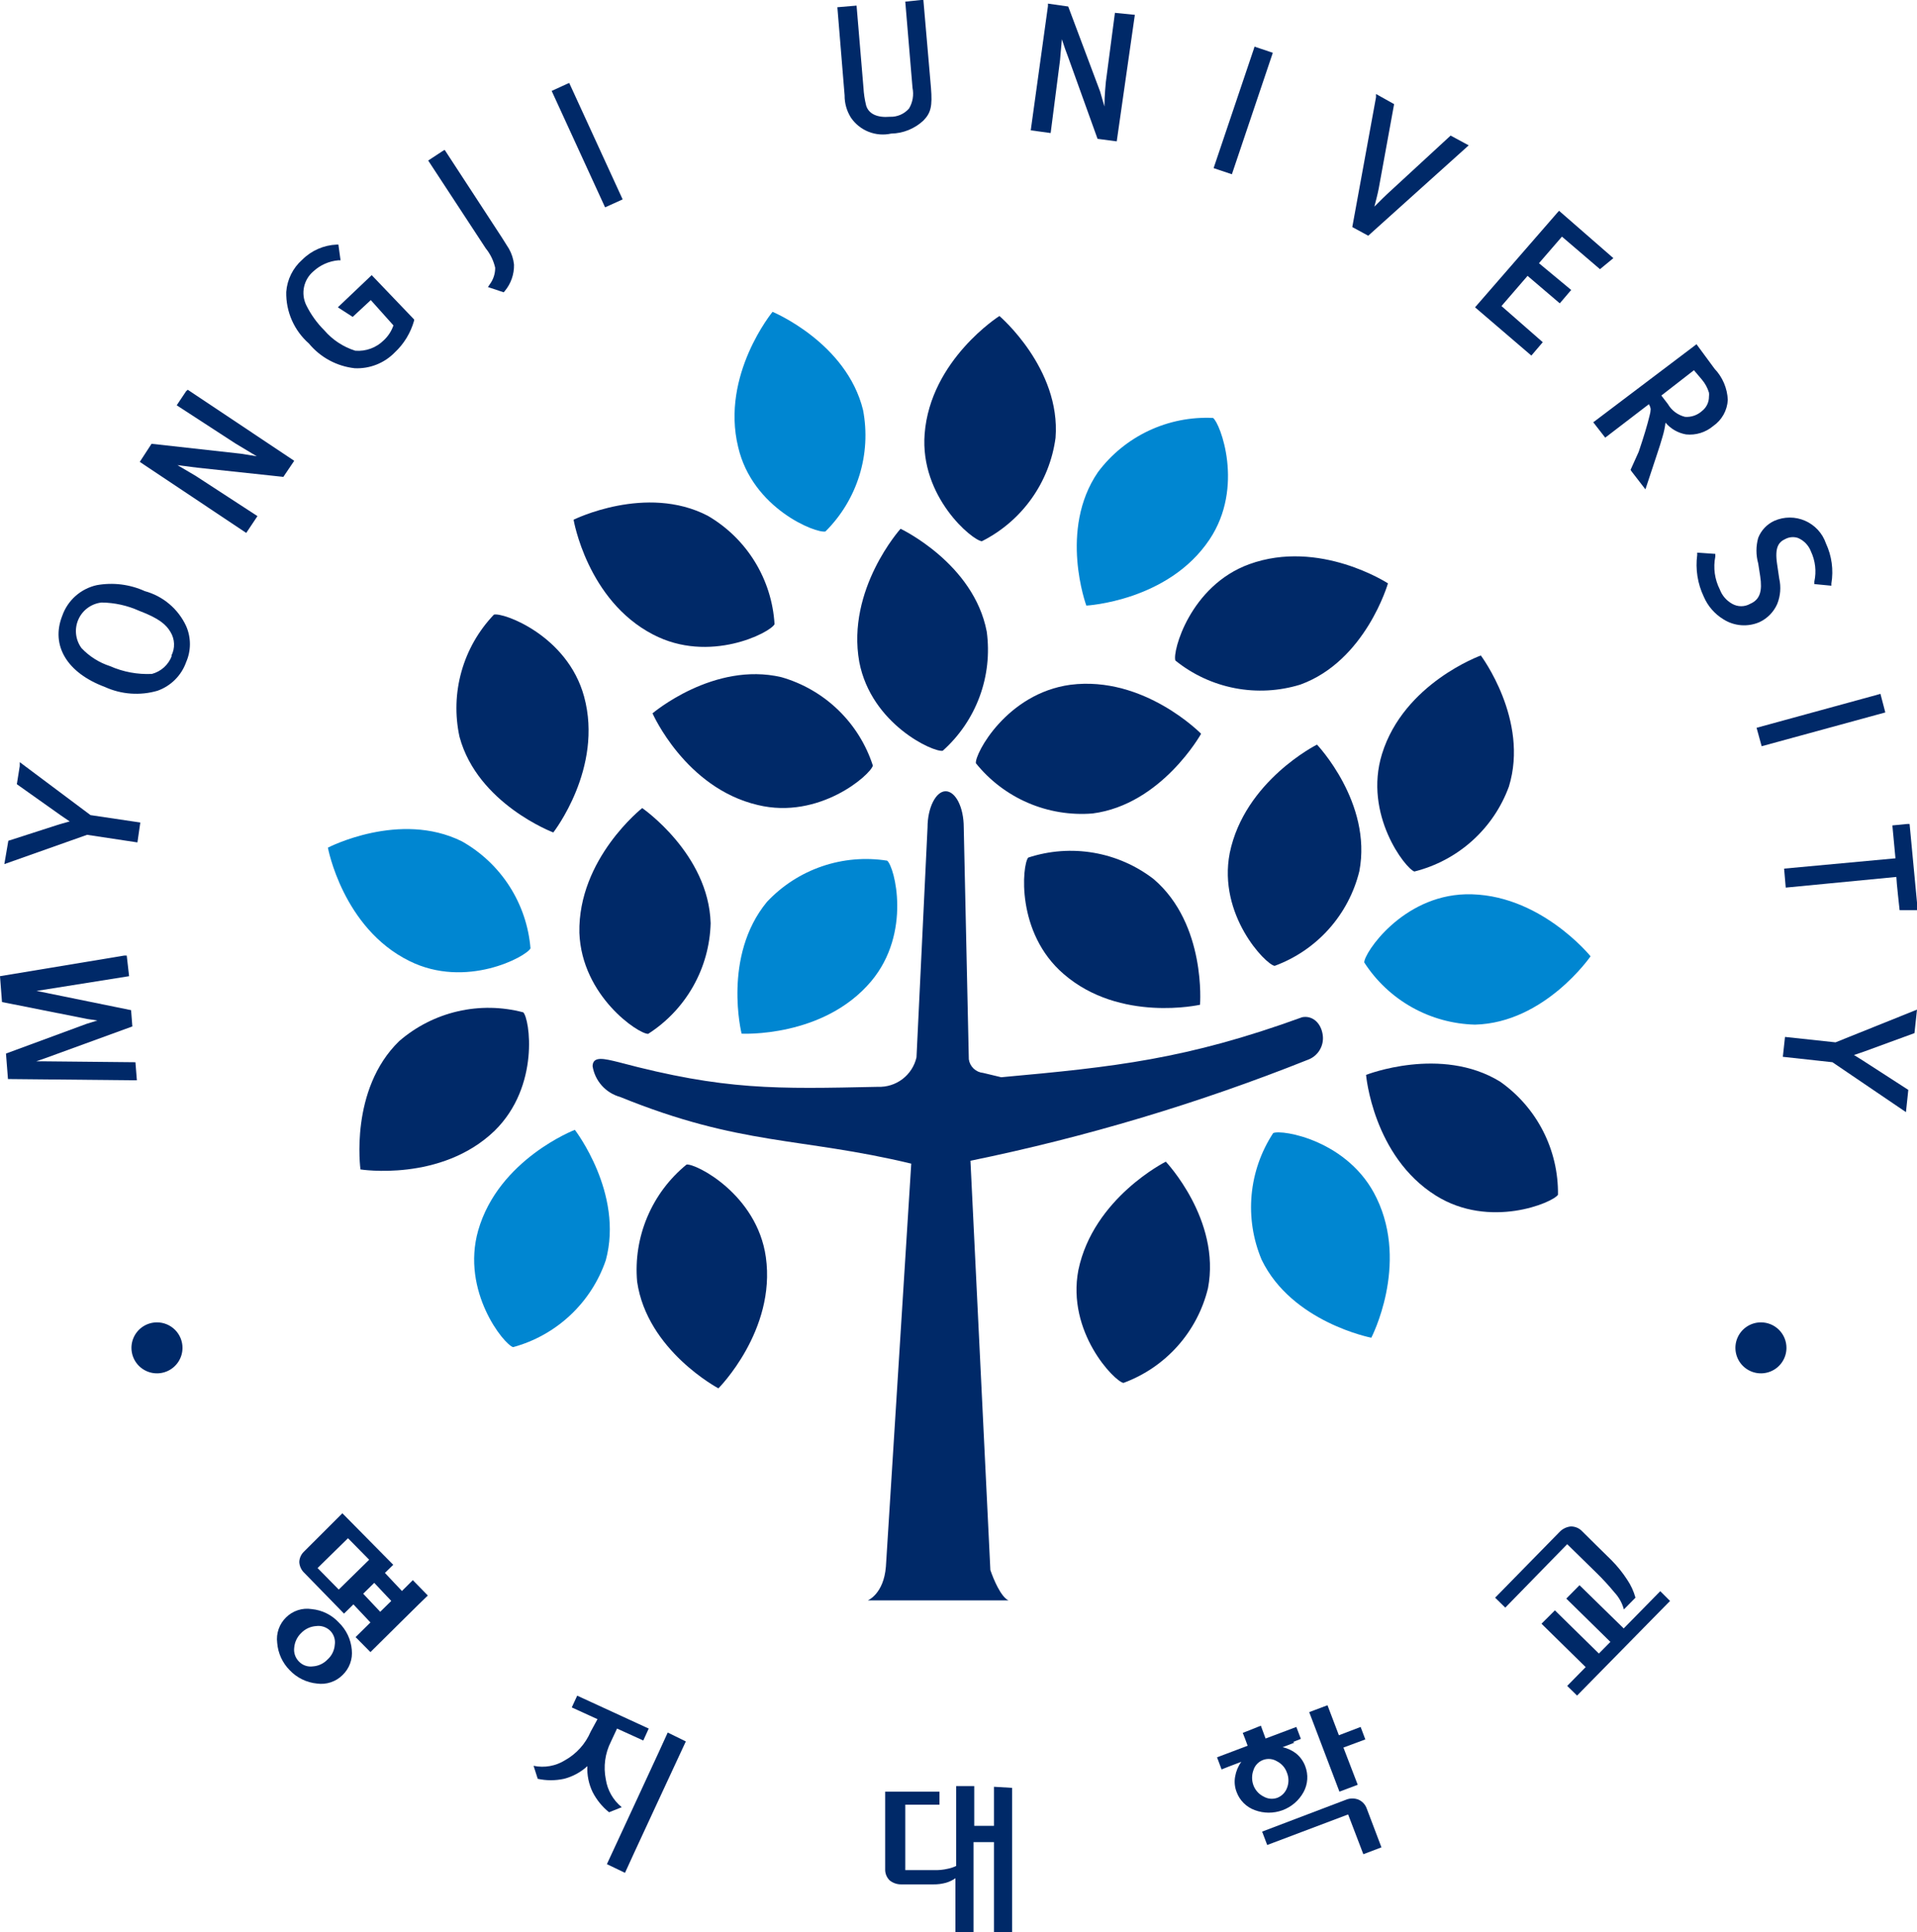 
<svg width="248" height="250" viewBox="0 0 248 250" fill="none" xmlns="http://www.w3.org/2000/svg">
<g clip-path="url(#clip0_97_70)">
<path d="M202.747 199.804L206.518 203.499C207.345 204.306 208.127 205.157 208.861 206.049C209.441 206.671 209.86 207.426 210.079 208.248L211.578 206.727C211.349 205.894 210.985 205.104 210.5 204.388C209.91 203.478 209.227 202.632 208.462 201.862C208.462 201.862 204.598 198.073 204.574 198.026C204.197 197.684 203.702 197.5 203.192 197.511C202.66 197.57 202.164 197.81 201.787 198.19L193.425 206.727L194.737 208.014L202.747 199.804Z" fill="#002968"/>
<path d="M210.055 210.704L204.34 205.113L202.63 206.844L208.345 212.458H208.322L206.846 213.955L201.155 208.365L199.421 210.095L205.136 215.709L202.747 218.142L204.012 219.382V219.405L216.051 207.148L214.787 205.885L210.055 210.704Z" fill="#002968"/>
<path d="M128.591 231.194V236.246H126.038V231.1H123.696V241.439C123.332 241.616 122.946 241.742 122.548 241.813C122.033 241.931 121.506 241.985 120.978 241.977H117.114V233.51H121.541V231.825H114.514V241.837C114.502 242.11 114.548 242.382 114.649 242.636C114.75 242.89 114.903 243.12 115.099 243.31C115.524 243.651 116.054 243.833 116.598 243.825H120.744C121.298 243.833 121.85 243.762 122.384 243.614C122.819 243.487 123.23 243.289 123.602 243.03V250.047H125.944V238.351H128.591V250.047H130.933V231.334L128.591 231.194Z" fill="#002968"/>
<path d="M86.383 224.177L88.725 225.323C88.725 225.323 80.832 242.305 80.855 242.328L78.513 241.205C78.513 241.205 86.406 224.2 86.383 224.177ZM79.825 223.662L79.028 225.37C78.272 226.873 78.041 228.586 78.373 230.235C78.589 231.649 79.324 232.933 80.434 233.837L78.794 234.492C77.907 233.778 77.181 232.885 76.663 231.872C76.164 230.83 75.931 229.681 75.983 228.527C75.127 229.315 74.089 229.877 72.962 230.165C71.843 230.408 70.685 230.408 69.566 230.165L69.027 228.481C70.428 228.775 71.889 228.515 73.102 227.756C74.578 226.928 75.739 225.637 76.405 224.083L77.295 222.446L73.969 220.925L74.672 219.405L83.924 223.662L83.221 225.206L79.825 223.662Z" fill="#002968"/>
<path d="M176.818 234.024C176.729 233.766 176.587 233.528 176.402 233.327C176.216 233.126 175.991 232.965 175.741 232.855C175.236 232.658 174.676 232.658 174.172 232.855L163.28 236.995L163.936 238.726L174.406 234.773L176.373 239.919L178.716 239.03L176.818 234.024Z" fill="#002968"/>
<path d="M173.211 224.527L171.736 220.645L169.37 221.533L173.281 231.825L175.647 230.936L173.797 226.118L176.631 225.065L176.022 223.451L173.211 224.527Z" fill="#002968"/>
<path d="M167.285 225.393L168.292 224.995L167.707 223.452L163.725 224.949L163.116 223.288L160.774 224.223L161.078 224.995L161.406 225.884L157.448 227.381L158.033 228.948L159.04 228.551L160.586 227.966C160.179 228.528 159.906 229.176 159.79 229.861C159.664 230.536 159.729 231.232 159.977 231.872C160.174 232.409 160.485 232.896 160.89 233.3C161.295 233.704 161.782 234.015 162.32 234.211C163.479 234.65 164.758 234.656 165.921 234.226C167.083 233.795 168.051 232.96 168.644 231.872C168.919 231.363 169.08 230.8 169.117 230.223C169.153 229.645 169.064 229.067 168.855 228.527C168.616 227.888 168.212 227.323 167.683 226.89C167.167 226.488 166.567 226.208 165.927 226.071L167.449 225.487L167.285 225.393ZM166.512 231.311C166.407 231.607 166.24 231.877 166.022 232.103C165.804 232.329 165.54 232.505 165.247 232.621C164.957 232.725 164.647 232.765 164.339 232.737C164.032 232.708 163.734 232.613 163.467 232.457C162.862 232.157 162.393 231.639 162.156 231.007C161.921 230.373 161.921 229.676 162.156 229.042C162.249 228.743 162.409 228.468 162.624 228.24C162.839 228.012 163.104 227.836 163.397 227.725C163.691 227.615 164.006 227.573 164.319 227.602C164.631 227.632 164.933 227.732 165.201 227.896C165.806 228.201 166.268 228.729 166.489 229.369C166.743 229.99 166.751 230.684 166.512 231.311Z" fill="#002968"/>
<path d="M55.348 206.446L53.404 204.458L51.998 205.862L49.797 203.523L50.874 202.47L44.292 195.804L39.35 200.739C39.158 200.916 39.004 201.129 38.895 201.366C38.787 201.603 38.726 201.859 38.718 202.119C38.748 202.665 38.992 203.178 39.397 203.546L44.503 208.786L45.721 207.593L47.923 209.932L46.002 211.826L47.923 213.768C47.923 213.768 55.325 206.423 55.348 206.446ZM43.824 205.675L41.084 202.891L45.019 199.032L47.759 201.815L43.824 205.675ZM49.188 208.552L46.986 206.213L48.415 204.809L50.617 207.148L49.188 208.552Z" fill="#002968"/>
<path d="M45.51 213.464C45.395 212.121 44.795 210.866 43.824 209.932C42.906 208.942 41.655 208.326 40.31 208.201C39.714 208.108 39.104 208.158 38.531 208.345C37.957 208.532 37.435 208.851 37.008 209.277C36.574 209.7 36.244 210.218 36.044 210.791C35.845 211.363 35.782 211.974 35.86 212.575C35.965 213.906 36.537 215.157 37.476 216.107C38.406 217.093 39.663 217.708 41.013 217.838C41.611 217.922 42.221 217.866 42.794 217.675C43.367 217.485 43.888 217.164 44.316 216.738C44.752 216.32 45.087 215.807 45.294 215.24C45.501 214.672 45.575 214.064 45.51 213.464ZM40.474 215.616C40.145 215.662 39.81 215.628 39.496 215.518C39.182 215.409 38.899 215.225 38.671 214.984C38.438 214.751 38.262 214.467 38.157 214.154C38.051 213.842 38.019 213.51 38.062 213.183C38.125 212.461 38.45 211.788 38.975 211.288C39.483 210.765 40.168 210.448 40.896 210.4C41.227 210.354 41.564 210.386 41.88 210.491C42.197 210.597 42.486 210.773 42.723 211.008C42.957 211.245 43.131 211.534 43.233 211.85C43.335 212.167 43.361 212.504 43.309 212.832C43.253 213.561 42.917 214.24 42.372 214.727C41.873 215.25 41.196 215.568 40.474 215.616Z" fill="#002968"/>
<path d="M106.784 68.769C108.818 66.749 110.325 64.262 111.174 61.526C112.023 58.79 112.189 55.888 111.656 53.073C109.525 44.325 99.945 40.349 99.945 40.349C99.945 40.349 93.222 48.512 95.495 57.845C97.345 65.821 105.59 69.049 106.784 68.769Z" fill="#0086D1"/>
<path d="M156.932 54.079C154.064 53.94 151.204 54.507 148.607 55.731C146.009 56.954 143.752 58.797 142.036 61.096C136.929 68.558 140.536 78.359 140.536 78.359C140.536 78.359 151.124 77.797 156.464 69.821C161.031 63.014 157.846 54.734 156.932 54.079Z" fill="#0086D1"/>
<path d="M68.629 122.708C68.394 119.851 67.463 117.095 65.915 114.681C64.368 112.267 62.251 110.269 59.751 108.86C51.694 104.861 42.419 109.679 42.419 109.679C42.419 109.679 44.339 120.088 52.959 124.345C60.29 127.994 68.09 123.784 68.629 122.708Z" fill="#0086D1"/>
<path d="M66.38 174.308C69.148 173.554 71.688 172.135 73.779 170.173C75.87 168.212 77.447 165.768 78.373 163.057C80.715 154.402 74.367 146.192 74.367 146.192C74.367 146.192 64.506 149.981 61.859 159.221C59.634 167.103 65.209 173.98 66.38 174.308Z" fill="#0086D1"/>
<path d="M176.49 124.532C178.041 126.939 180.158 128.931 182.657 130.334C185.155 131.736 187.96 132.507 190.825 132.579C199.843 132.345 205.769 123.737 205.769 123.737C205.769 123.737 199.093 115.48 189.584 115.714C181.386 115.948 176.467 123.316 176.49 124.532Z" fill="#0086D1"/>
<path d="M164.709 146.613C163.138 149.012 162.181 151.759 161.919 154.613C161.658 157.468 162.101 160.343 163.21 162.986C167.121 171.103 177.404 173.091 177.404 173.091C177.404 173.091 182.276 163.735 178.107 155.057C174.546 147.549 165.81 146.098 164.709 146.613Z" fill="#0086D1"/>
<path d="M114.771 111.363C111.94 110.916 109.042 111.168 106.331 112.097C103.619 113.027 101.178 114.606 99.219 116.696C93.433 123.714 95.939 133.748 95.939 133.748C95.939 133.748 106.503 134.31 112.687 126.988C117.98 120.696 115.732 112.135 114.771 111.363Z" fill="#0086D1"/>
<path d="M63.897 79.528C61.918 81.6 60.477 84.125 59.702 86.882C58.926 89.638 58.838 92.543 59.447 95.341C61.789 104.019 71.58 107.714 71.58 107.714C71.58 107.714 78.091 99.387 75.562 90.124C73.407 82.218 65.068 79.201 63.897 79.528Z" fill="#002968"/>
<path d="M201.553 154.589C201.59 151.724 200.928 148.892 199.621 146.341C198.315 143.789 196.405 141.594 194.057 139.947C186.422 135.269 176.725 139.081 176.725 139.081C176.725 139.081 177.615 149.607 185.766 154.706C192.722 159.057 200.897 155.618 201.553 154.589Z" fill="#002968"/>
<path d="M126.249 98.756C128.04 100.987 130.352 102.746 132.981 103.879C135.611 105.013 138.478 105.486 141.333 105.258C150.28 104.112 155.386 94.943 155.386 94.943C155.386 94.943 148.008 87.388 138.475 88.604C130.23 89.727 126.085 97.563 126.249 98.756Z" fill="#002968"/>
<path d="M182.978 112.767C185.76 112.07 188.329 110.704 190.46 108.788C192.592 106.871 194.221 104.463 195.205 101.773C197.852 93.165 191.575 84.815 191.575 84.815C191.575 84.815 181.62 88.394 178.786 97.563C176.373 105.399 181.831 112.392 182.978 112.767Z" fill="#002968"/>
<path d="M67.692 130.988C64.916 130.255 62.004 130.211 59.207 130.859C56.411 131.508 53.816 132.828 51.647 134.707C45.182 140.976 46.635 151.315 46.635 151.315C46.635 151.315 57.081 152.975 63.991 146.309C69.894 140.508 68.511 131.76 67.692 130.988Z" fill="#002968"/>
<path d="M88.819 150.683C86.597 152.498 84.853 154.828 83.739 157.469C82.624 160.111 82.173 162.985 82.425 165.84C83.713 174.752 92.941 179.641 92.941 179.641C92.941 179.641 100.413 172.156 99.078 162.659C97.93 154.543 90.014 150.519 88.819 150.683Z" fill="#002968"/>
<path d="M83.853 133.772C86.268 132.226 88.267 130.113 89.676 127.617C91.085 125.122 91.86 122.32 91.934 119.457C91.677 110.474 83.081 104.557 83.081 104.557C83.081 104.557 74.765 111.106 74.953 120.696C75.257 128.906 82.635 133.818 83.853 133.772Z" fill="#002968"/>
<path d="M121.962 97.142C124.1 95.233 125.737 92.829 126.73 90.142C127.722 87.455 128.039 84.566 127.654 81.727C125.968 72.886 116.505 68.418 116.505 68.418C116.505 68.418 109.478 76.231 111.164 85.657C112.71 93.703 120.768 97.376 121.962 97.142Z" fill="#002968"/>
<path d="M112.921 99.06C112.039 96.331 110.499 93.861 108.436 91.867C106.374 89.872 103.852 88.414 101.093 87.622C92.332 85.563 84.416 92.3 84.416 92.3C84.416 92.3 88.655 101.96 98.024 104.159C106.011 106.1 112.64 100.229 112.921 99.06Z" fill="#002968"/>
<path d="M100.202 80.768C100.031 77.899 99.152 75.117 97.644 72.668C96.136 70.22 94.046 68.181 91.559 66.734C83.572 62.594 74.203 67.248 74.203 67.248C74.203 67.248 75.96 77.681 84.486 82.102C91.77 85.914 99.64 81.868 100.202 80.768Z" fill="#002968"/>
<path d="M152.06 85.47C154.292 87.272 156.934 88.499 159.752 89.042C162.571 89.584 165.479 89.426 168.222 88.581C176.678 85.517 179.559 75.482 179.559 75.482C179.559 75.482 170.705 69.704 161.617 73.002C153.958 75.786 151.639 84.347 152.06 85.47Z" fill="#002968"/>
<path d="M133.018 110.966C135.745 110.07 138.651 109.855 141.481 110.34C144.31 110.825 146.978 111.996 149.25 113.749C156.089 119.597 155.246 130.006 155.246 130.006C155.246 130.006 144.917 132.345 137.632 126.053C131.378 120.696 132.245 111.878 133.018 110.966Z" fill="#002968"/>
<path d="M164.896 124.977C167.589 123.986 169.996 122.351 171.908 120.214C173.819 118.076 175.176 115.503 175.858 112.72C177.544 103.878 170.377 96.346 170.377 96.346C170.377 96.346 161.008 101.025 159.087 110.381C157.541 118.38 163.702 124.766 164.896 124.977Z" fill="#002968"/>
<path d="M145.338 178.939C148.028 177.949 150.433 176.313 152.341 174.176C154.249 172.038 155.6 169.465 156.277 166.682C157.963 157.841 150.819 150.309 150.819 150.309C150.819 150.309 141.45 154.987 139.506 164.343C137.983 172.343 144.144 178.705 145.338 178.939Z" fill="#002968"/>
<path d="M127.022 70.032C129.58 68.744 131.786 66.853 133.447 64.521C135.109 62.19 136.175 59.489 136.555 56.652C137.257 47.67 129.294 40.887 129.294 40.887C129.294 40.887 120.369 46.547 119.62 56.138C118.988 64.301 125.804 69.938 127.022 70.032Z" fill="#002968"/>
<path d="M171.127 133.959C170.916 132.321 169.745 131.362 168.456 131.62C153.466 137.07 144.19 138.052 129.528 139.385L127.186 138.824C126.725 138.781 126.292 138.585 125.956 138.267C125.62 137.949 125.402 137.527 125.335 137.07L124.679 107.059C124.679 104.416 123.602 102.381 122.337 102.381C121.072 102.381 119.995 104.51 119.995 107.059L118.566 136.812C118.31 137.929 117.671 138.921 116.76 139.618C115.849 140.314 114.723 140.67 113.577 140.625C100.413 140.906 93.738 141.093 80.059 137.444C78.162 136.976 76.686 136.602 76.663 137.958C76.812 138.892 77.227 139.763 77.859 140.468C78.49 141.173 79.31 141.682 80.223 141.935C95.869 148.297 103.482 147.104 117.887 150.566L114.608 202.704C114.326 206.259 112.265 207.078 112.265 207.078H130.465C129.481 206.61 128.544 204.388 128.122 203.148L125.546 150.192C140.442 147.14 155.037 142.772 169.159 137.14C169.802 136.915 170.349 136.476 170.707 135.897C171.065 135.318 171.213 134.634 171.127 133.959Z" fill="#002968"/>
<path d="M5.809 137.327H4.685L5.223 137.14L5.832 136.929L17.122 132.812L16.958 130.707L4.685 128.205H4.216H4.802L16.7 126.31L16.396 123.643H16.068L0 126.31L0.258 129.655L11.313 131.853L12.601 132.041L11.173 132.485L0.773 136.321L1.031 139.619L17.708 139.783L17.52 137.444L5.809 137.327Z" fill="#002968"/>
<path d="M2.553 98.615V99.13L2.178 101.469L7.917 105.539L9.018 106.287L7.753 106.638L1.077 108.79L0.562 111.808L11.266 108.018L17.778 109.001L18.153 106.428L11.711 105.469L2.553 98.615Z" fill="#002968"/>
<path d="M18.738 76.488C16.788 75.603 14.615 75.334 12.508 75.716C11.491 75.943 10.549 76.425 9.77 77.117C8.992 77.808 8.402 78.687 8.057 79.669C6.535 83.505 8.666 87.06 13.562 88.885C15.701 89.861 18.12 90.035 20.378 89.376C21.231 89.073 22.006 88.585 22.646 87.945C23.286 87.306 23.776 86.532 24.079 85.68C24.402 84.943 24.57 84.146 24.57 83.341C24.57 82.536 24.402 81.739 24.079 81.002C23.57 79.907 22.829 78.936 21.907 78.157C20.985 77.377 19.903 76.807 18.738 76.488ZM22.228 84.862C22.017 85.428 21.673 85.937 21.224 86.344C20.776 86.751 20.237 87.044 19.652 87.201C17.794 87.289 15.942 86.944 14.241 86.195C12.83 85.739 11.557 84.934 10.54 83.856C10.154 83.329 9.914 82.71 9.843 82.061C9.772 81.412 9.873 80.757 10.137 80.159C10.4 79.562 10.816 79.044 11.344 78.658C11.871 78.273 12.49 78.032 13.14 77.961C14.821 77.979 16.48 78.345 18.012 79.037C20.612 80.02 21.502 80.838 22.041 81.751C22.33 82.214 22.493 82.745 22.514 83.29C22.534 83.836 22.412 84.378 22.158 84.862H22.228Z" fill="#002968"/>
<path d="M24.079 50.617L22.861 52.442L30.45 57.377L33.213 59.038L31.199 58.711L19.605 57.424L18.082 59.763L31.855 68.956L33.307 66.781L25.297 61.564L22.954 60.184L25.507 60.512L36.657 61.705L38.062 59.623L24.289 50.43L24.079 50.617Z" fill="#002968"/>
<path d="M43.707 39.764L45.627 41.004L47.97 38.829L50.898 42.103C50.649 42.835 50.222 43.494 49.656 44.021C49.175 44.502 48.595 44.873 47.956 45.107C47.317 45.342 46.634 45.434 45.956 45.378C44.4 44.887 43.013 43.971 41.95 42.735C40.993 41.781 40.202 40.674 39.608 39.46C39.262 38.733 39.166 37.913 39.335 37.126C39.505 36.339 39.93 35.63 40.545 35.109C41.428 34.294 42.556 33.792 43.754 33.683H44.058L43.777 31.648H43.566C41.88 31.717 40.283 32.418 39.093 33.612C37.887 34.678 37.147 36.173 37.031 37.776C37.004 39.033 37.251 40.281 37.757 41.433C38.263 42.584 39.014 43.611 39.959 44.442C41.441 46.241 43.567 47.391 45.885 47.647C46.843 47.692 47.799 47.534 48.692 47.183C49.584 46.832 50.392 46.297 51.062 45.612C52.259 44.495 53.126 43.071 53.568 41.495V41.331L48.087 35.601L43.707 39.764Z" fill="#002968"/>
<path d="M64.928 30.735L57.526 19.391L57.245 19.555L55.395 20.771L62.843 32.139C63.435 32.87 63.851 33.726 64.061 34.642C64.068 35.416 63.821 36.172 63.358 36.794L63.124 37.144L65.162 37.823L65.303 37.659C66.1 36.702 66.524 35.489 66.497 34.244C66.423 33.52 66.2 32.819 65.841 32.186L64.928 30.735Z" fill="#002968"/>
<path d="M73.36 10.853L71.369 11.765L78.279 26.829L80.551 25.8L73.641 10.736L73.36 10.853Z" fill="#002968"/>
<path d="M119.456 0H119.152L117.114 0.211L118.051 11.368C118.24 12.281 118.081 13.232 117.606 14.034C117.299 14.389 116.917 14.669 116.487 14.856C116.057 15.042 115.591 15.129 115.123 15.11C113.483 15.251 112.382 14.736 112.054 13.66C111.862 12.894 111.744 12.11 111.703 11.321L110.813 0.725L108.33 0.936L109.267 12.35C109.257 13.368 109.542 14.367 110.087 15.227C110.648 16.05 111.444 16.686 112.371 17.053C113.298 17.42 114.313 17.501 115.287 17.286C116.837 17.258 118.322 16.658 119.456 15.602C120.44 14.596 120.627 13.73 120.44 11.368L119.456 0Z" fill="#002968"/>
<path d="M143.066 10.573C143.066 10.573 142.879 12.374 142.879 13.777L142.317 11.836L138.194 0.842L135.571 0.468V0.795L133.346 16.865L135.922 17.215L137.14 7.742C137.14 7.742 137.257 6.292 137.374 5.076C137.632 5.894 137.937 6.76 138.194 7.415L141.989 17.964L144.471 18.291L146.814 1.918L144.237 1.661L143.066 10.573Z" fill="#002968"/>
<path d="M162.203 6.339L157.003 21.753L159.368 22.549L164.662 6.83L162.296 6.035L162.203 6.339Z" fill="#002968"/>
<path d="M179.418 25.145C179.418 25.145 178.505 26.01 177.802 26.735C177.989 26.01 178.224 25.122 178.364 24.396L180.355 13.473L178.013 12.163V12.584L174.944 29.379L177.006 30.501L190.005 18.806L187.663 17.543L179.418 25.145Z" fill="#002968"/>
<path d="M202.068 30.619L206.987 34.829L208.72 33.402L201.693 27.274L201.482 27.508L190.825 39.764L198.11 46.01L199.585 44.279L194.245 39.601L197.618 35.694L201.787 39.25L203.263 37.519L199.093 34.057L202.068 30.619Z" fill="#002968"/>
<path d="M223.523 51.74C223.457 50.237 222.85 48.809 221.813 47.717L219.471 44.536L219.237 44.723L206.12 54.641L207.666 56.629L213.311 52.302C213.433 52.493 213.513 52.708 213.545 52.933C213.533 53.219 213.486 53.501 213.405 53.775C213.124 54.945 212.679 56.442 211.999 58.453L210.945 60.792L211.062 60.98L212.866 63.319L214.412 58.641L214.763 57.565L215.091 56.465C215.265 55.884 215.39 55.289 215.466 54.688C216.142 55.489 217.079 56.027 218.113 56.208C218.741 56.274 219.376 56.213 219.979 56.028C220.583 55.843 221.143 55.538 221.626 55.132C222.181 54.749 222.641 54.245 222.97 53.657C223.299 53.069 223.488 52.413 223.523 51.74ZM217.995 53.939C217.532 53.826 217.095 53.621 216.713 53.336C216.33 53.05 216.01 52.691 215.77 52.278L214.927 51.179L219.143 47.904L220.174 49.12C220.591 49.613 220.902 50.186 221.087 50.805C221.11 50.975 221.11 51.148 221.087 51.319C221.09 51.68 221.009 52.037 220.85 52.362C220.692 52.687 220.46 52.97 220.174 53.191C219.88 53.455 219.535 53.657 219.161 53.786C218.787 53.914 218.39 53.966 217.995 53.939Z" fill="#002968"/>
<path d="M229.918 78.148C230.338 77.101 230.428 75.95 230.175 74.85L229.894 72.932C229.59 70.85 230.082 70.149 230.948 69.751C231.201 69.615 231.479 69.532 231.765 69.507C232.051 69.483 232.339 69.519 232.611 69.611C232.99 69.774 233.332 70.011 233.618 70.308C233.904 70.606 234.127 70.957 234.274 71.342C234.85 72.559 235.006 73.933 234.719 75.248V75.575L236.921 75.786V75.505C237.219 73.743 236.974 71.932 236.218 70.312C235.997 69.664 235.644 69.069 235.18 68.565C234.716 68.061 234.153 67.658 233.525 67.383C232.897 67.108 232.219 66.967 231.533 66.968C230.848 66.969 230.17 67.112 229.543 67.389C228.591 67.826 227.844 68.614 227.458 69.587C227.155 70.674 227.155 71.823 227.458 72.909L227.716 74.57C227.997 76.441 227.716 77.564 226.428 78.125C226.072 78.33 225.668 78.438 225.257 78.438C224.845 78.438 224.441 78.33 224.085 78.125C223.352 77.717 222.787 77.062 222.493 76.277C221.825 74.964 221.619 73.465 221.907 72.02V71.669L219.565 71.505V71.809C219.321 73.647 219.614 75.515 220.408 77.189C220.929 78.414 221.822 79.445 222.961 80.137C223.653 80.575 224.442 80.836 225.259 80.897C226.076 80.958 226.896 80.818 227.646 80.487C228.659 80.005 229.466 79.175 229.918 78.148Z" fill="#002968"/>
<path d="M243.269 89.774L242.964 89.867L227.247 94.171L227.903 96.557L243.901 92.183L243.269 89.774Z" fill="#002968"/>
<path d="M230.808 112.392L231.019 114.849L245.33 113.468C245.33 114.006 245.751 117.772 245.751 117.772H248.094L247.04 106.615H246.735L244.814 106.802C244.814 106.802 245.166 110.521 245.213 111.059L230.808 112.392Z" fill="#002968"/>
<path d="M247.672 133.678L248 130.637L247.532 130.824L237.46 134.871L230.925 134.169L230.644 136.742L237.062 137.444L246.571 143.9L246.876 141.023L240.973 137.21L239.849 136.508L241.09 136.087L247.672 133.678Z" fill="#002968"/>
<path d="M23.61 174.425C23.605 175.076 23.408 175.711 23.042 176.25C22.677 176.79 22.159 177.209 21.555 177.455C20.951 177.701 20.288 177.763 19.649 177.633C19.01 177.503 18.424 177.187 17.964 176.725C17.505 176.263 17.192 175.675 17.067 175.036C16.941 174.397 17.008 173.735 17.259 173.134C17.509 172.532 17.933 172.019 18.475 171.657C19.018 171.296 19.655 171.103 20.308 171.103C20.743 171.103 21.175 171.189 21.577 171.356C21.979 171.523 22.344 171.769 22.651 172.077C22.958 172.386 23.201 172.752 23.366 173.155C23.53 173.558 23.613 173.989 23.61 174.425Z" fill="#002968"/>
<path d="M231.112 174.425C231.108 175.076 230.91 175.711 230.544 176.25C230.179 176.79 229.661 177.209 229.057 177.455C228.453 177.701 227.79 177.763 227.151 177.633C226.512 177.503 225.926 177.187 225.466 176.725C225.007 176.263 224.694 175.675 224.569 175.036C224.443 174.397 224.51 173.735 224.761 173.134C225.011 172.532 225.435 172.019 225.977 171.657C226.52 171.296 227.157 171.103 227.81 171.103C228.245 171.103 228.677 171.189 229.079 171.356C229.481 171.523 229.846 171.769 230.153 172.077C230.46 172.386 230.703 172.752 230.868 173.155C231.032 173.558 231.115 173.989 231.112 174.425Z" fill="#002968"/>
</g>
<defs>
<clipPath id="clip0_97_70">
<rect width="248" height="250" fill="white"/>
</clipPath>
</defs>
</svg>
